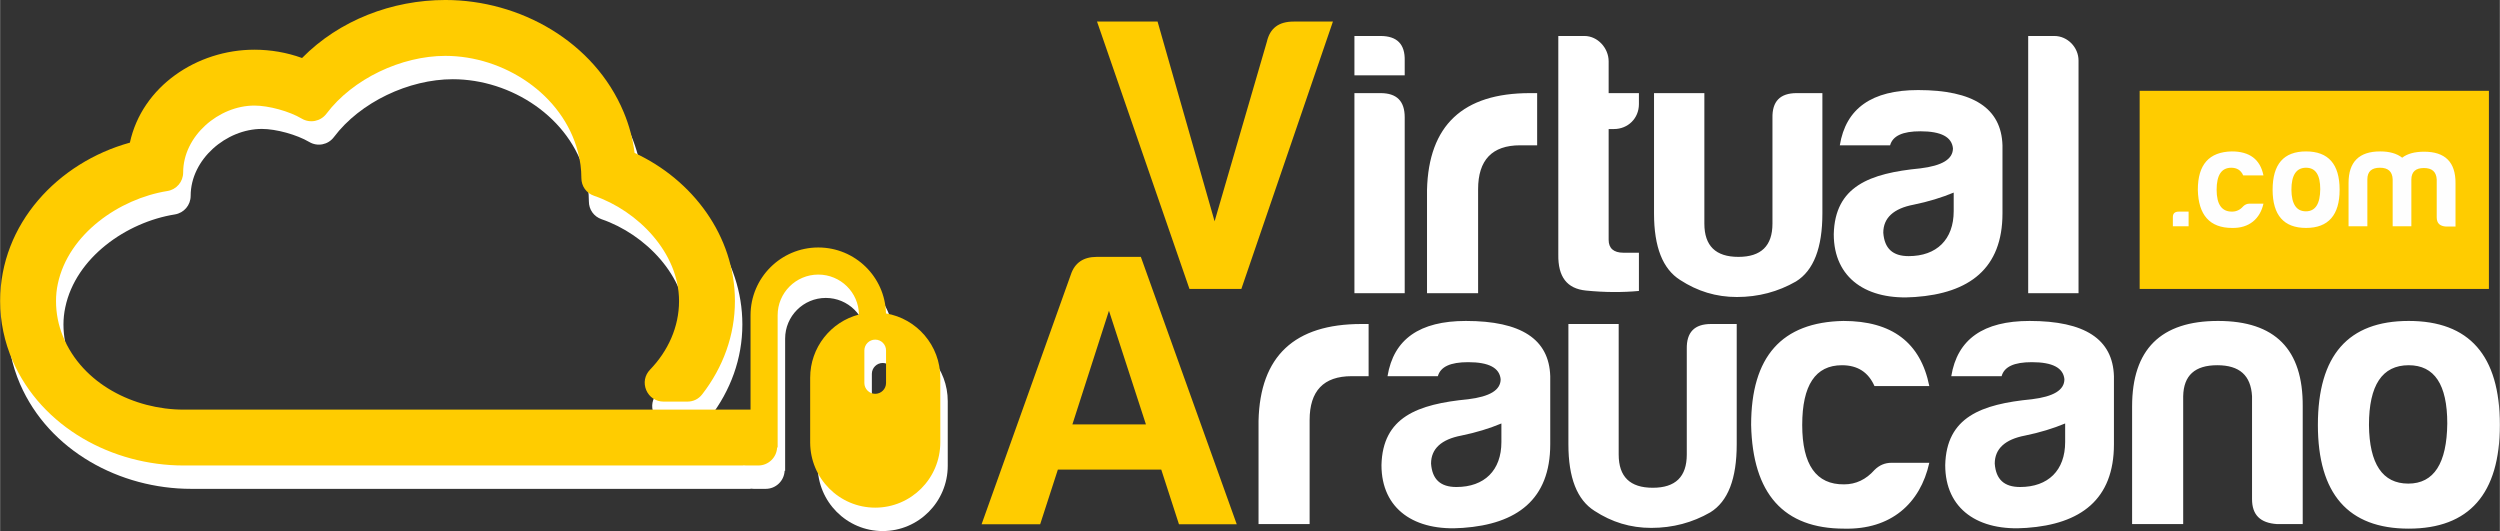 <?xml version="1.0" encoding="UTF-8"?>
<!DOCTYPE svg PUBLIC "-//W3C//DTD SVG 1.1//EN" "http://www.w3.org/Graphics/SVG/1.1/DTD/svg11.dtd">
<!-- Creator: CorelDRAW X8 -->
<svg xmlns="http://www.w3.org/2000/svg" xml:space="preserve" width="10cm" height="2.124cm" version="1.1" style="shape-rendering:geometricPrecision; text-rendering:geometricPrecision; image-rendering:optimizeQuality; fill-rule:evenodd; clip-rule:evenodd"
viewBox="0 0 43352 9209"
 xmlns:xlink="http://www.w3.org/1999/xlink">
 <rect x="0" y="0" width="43352" height="9209" fill="#333333" stroke="none"/>
 <defs>
  <style type="text/css">
   <![CDATA[
    .fil1 {fill:#FFCC00}
    .fil0 {fill:white}
    .fil4 {fill:#FEFEFE;fill-rule:nonzero}
    .fil2 {fill:#FFCC00;fill-rule:nonzero}
    .fil3 {fill:white;fill-rule:nonzero}
   ]]>
  </style>
 </defs>
 <g id="Capa_x0020_1">
  <path class="fil0" d="M15494 7047c0,104 -85,188 -188,188 -103,0 -188,-84 -188,-188l0 -564c0,-103 85,-188 188,-188 103,0 188,85 188,188l0 564zm-1889 1118l9 0 0 -832 0 -2 0 -2 0 -585 0 -872c0,-389 316,-705 705,-705 386,0 699,309 705,694 -487,126 -846,570 -846,1097l0 1119c0,625 505,1133 1128,1133 623,0 1128,-508 1128,-1133l0 -1119c0,-561 -407,-1028 -941,-1117 -16,-634 -536,-1144 -1174,-1144 -649,0 -1175,526 -1175,1175l0 1099 0 358 0 2 0 178 -249 0 -296 0 -9287 0c-856,0 -1756,-445 -2092,-1268 -80,-196 -122,-403 -122,-614 0,-101 11,-201 32,-299 182,-865 1065,-1476 1899,-1609 160,-26 275,-161 275,-323 0,-633 618,-1160 1235,-1160 249,0 607,100 821,226 144,86 327,50 428,-84 457,-608 1303,-1004 2062,-1004 1013,0 2038,663 2301,1668 38,147 59,299 59,450 0,143 86,263 220,310 756,259 1473,986 1473,1825 0,450 -192,868 -502,1190 -93,96 -118,231 -66,354 52,123 167,199 301,199l411 0c105,0 195,-44 259,-127 362,-468 566,-1024 566,-1616 0,-1131 -736,-2106 -1739,-2570 -31,-242 -95,-480 -189,-706 -510,-1222 -1798,-1945 -3094,-1945 -919,0 -1839,349 -2484,1006 -264,-97 -546,-145 -827,-145 -996,0 -1948,636 -2159,1612 -1246,345 -2250,1408 -2250,2748 0,357 74,707 216,1035 504,1158 1733,1816 2966,1816l9694 0c6,0 12,-1 18,-3 14,2 28,3 42,3l212 0c175,0 319,-139 327,-313z"/>
  <path class="fil1" d="M15364 6642c0,103 -84,188 -188,188 -103,0 -188,-85 -188,-188l0 -564c0,-104 85,-188 188,-188 104,0 188,84 188,188l0 564zm-1889 1118l9 0 0 -832 0 -2 0 -2 0 -586 0 -871c0,-389 316,-705 705,-705 386,0 700,309 705,693 -487,126 -846,570 -846,1097l0 1119c0,625 505,1133 1128,1133 624,0 1129,-508 1129,-1133l0 -1119c0,-561 -408,-1027 -942,-1116 -16,-635 -536,-1144 -1174,-1144 -648,0 -1175,526 -1175,1175l0 1099 0 358 0 2 0 178 -249 0 -296 0 -9287 0c-856,0 -1756,-446 -2092,-1269 -80,-195 -121,-402 -121,-614 0,-100 10,-200 31,-298 183,-865 1066,-1476 1899,-1610 160,-25 275,-161 275,-322 0,-633 618,-1160 1235,-1160 249,0 608,99 821,226 144,85 327,49 428,-84 458,-608 1303,-1004 2063,-1004 1012,0 2037,662 2300,1668 39,147 59,298 59,450 0,142 86,263 221,309 756,259 1473,986 1473,1825 0,451 -192,868 -503,1190 -93,96 -118,231 -66,355 53,123 167,199 301,199l412 0c104,0 194,-44 258,-127 362,-468 567,-1024 567,-1617 0,-1131 -737,-2106 -1740,-2569 -30,-243 -94,-480 -189,-707 -510,-1221 -1797,-1945 -3093,-1945 -919,0 -1839,349 -2485,1006 -264,-96 -546,-144 -827,-144 -995,0 -1947,635 -2159,1612 -1246,344 -2250,1408 -2250,2747 0,357 74,708 216,1035 505,1158 1734,1817 2966,1817l9694 0c6,0 12,-1 19,-3 13,2 27,3 42,3l212 0c175,0 319,-140 326,-313z"/>
  <path class="fil2" d="M22433 374c-260,0 -410,116 -464,348l-907 3116 -989 -3464 -1050 0 1603 4637 900 0 1588 -4637 -681 0z"/>
  <path class="fil2" d="M19019 4455c-232,0 -382,102 -450,307l-1548 4330 1016 0 307 -948 1793 0 307 948 1002 0 -1663 -4637 -764 0zm211 934l641 1971 -1275 0 634 -1971z"/>
  <path class="fil3" d="M23487 624l0 682 872 0 0 -256c7,-282 -131,-426 -420,-426l-452 0zm0 991l0 3470 872 0 0 -3050c0,-283 -138,-420 -420,-420l-452 0zm1259 3470l886 0 0 -1804c0,-505 243,-761 728,-761l296 0 0 -905 -125 0c-1161,0 -1758,557 -1785,1679l0 1791zm3675 -3280l0 -190 -525 0 0 -551c0,-230 -190,-440 -420,-440l-453 0 0 3792c-6,387 151,590 479,623 328,33 637,33 919,7l0 -663 -269 0c-171,0 -256,-79 -256,-223l0 -1922 92 0c242,0 433,-184 433,-433zm3182 -190l-446 0c-289,0 -427,144 -420,433l0 1830c0,387 -197,577 -591,577 -393,0 -590,-190 -590,-577l0 -2263 -873 0 0 2086c0,584 151,964 453,1155 302,196 623,295 984,295 374,0 715,-92 1024,-269 308,-190 459,-584 459,-1181l0 -2086zm1496 2827c-276,0 -420,-131 -440,-406 0,-256 178,-420 525,-486 256,-52 492,-125 696,-210l0 322c0,492 -296,780 -781,780zm203 -2165c361,0 545,99 565,295 0,191 -191,302 -565,348 -879,85 -1482,309 -1502,1142 0,767 577,1154 1410,1089 939,-66 1516,-492 1516,-1450l0 -1181c-20,-643 -505,-958 -1463,-958 -800,0 -1253,315 -1358,958l872 0c46,-164 217,-243 525,-243zm2323 -1653l-453 0 0 4461 873 0 0 -4035c0,-229 -190,-426 -420,-426z"/>
  <path class="fil3" d="M21824 9089l886 0 0 -1804c0,-505 242,-761 728,-761l295 0 0 -905 -125 0c-1161,0 -1758,557 -1784,1679l0 1791zm3432 -643c-276,0 -420,-131 -440,-406 0,-256 177,-420 525,-486 256,-52 492,-125 695,-210l0 322c0,492 -295,780 -780,780zm203 -2165c361,0 544,99 564,295 0,191 -190,302 -564,348 -879,85 -1483,309 -1503,1142 0,767 578,1154 1411,1089 938,-66 1516,-492 1516,-1450l0 -1181c-20,-643 -506,-958 -1463,-958 -801,0 -1254,315 -1359,958l873 0c46,-164 217,-243 525,-243zm4658 -662l-446 0c-288,0 -426,144 -420,433l0 1830c0,387 -196,577 -590,577 -394,0 -591,-190 -591,-577l0 -2263 -872 0 0 2086c0,584 151,964 453,1155 301,196 623,295 984,295 374,0 715,-92 1023,-269 309,-190 459,-584 459,-1181l0 -2086zm3340 2407l-656 0c-111,0 -210,40 -295,125 -145,164 -322,249 -525,249 -486,7 -728,-341 -728,-1030 0,-689 229,-1036 689,-1036 275,0 459,124 564,361l951 0c-151,-755 -649,-1129 -1489,-1129 -1070,20 -1601,617 -1601,1804 26,1194 564,1798 1614,1798 807,20 1319,-433 1476,-1142zm1575 420c-276,0 -420,-131 -440,-406 0,-256 178,-420 525,-486 256,-52 492,-125 696,-210l0 322c0,492 -295,780 -781,780zm203 -2165c361,0 545,99 565,295 0,191 -191,302 -565,348 -879,85 -1482,309 -1502,1142 0,767 577,1154 1411,1089 938,-66 1515,-492 1515,-1450l0 -1181c-20,-643 -505,-958 -1463,-958 -800,0 -1253,315 -1358,958l873 0c45,-164 216,-243 524,-243zm4698 2808l0 -2040c7,-991 -479,-1483 -1469,-1483 -991,0 -1490,492 -1490,1483l0 2040 886 0 0 -2217c7,-361 203,-538 591,-538 387,0 583,177 603,538l0 1784c0,276 144,414 433,433l446 0zm1838 -3523c-1050,0 -1575,597 -1575,1804 0,1194 525,1798 1575,1798 1049,0 1581,-604 1581,-1798 0,-1207 -532,-1804 -1581,-1804zm0 768c446,0 669,334 669,1010 -7,689 -230,1043 -676,1043 -446,0 -676,-341 -682,-1017 0,-689 229,-1036 689,-1036z"/>
  <polygon class="fil1" points="37105,5011 43162,5011 43162,1575 37105,1575 "/>
  <path class="fil4" d="M37785 3670c-70,0 -104,31 -104,94l0 160 273 0 0 -254 -169 0zm1467 -138l-242 0c-41,0 -77,15 -109,46 -53,61 -118,92 -193,92 -179,2 -268,-126 -268,-379 0,-254 84,-382 254,-382 101,0 169,46 207,133l351 0c-56,-278 -240,-416 -549,-416 -394,8 -589,228 -589,665 9,439 208,662 594,662 297,7 486,-160 544,-421zm739 -906c-387,0 -580,220 -580,665 0,439 193,662 580,662 386,0 582,-223 582,-662 0,-445 -196,-665 -582,-665zm0 283c164,0 246,123 246,372 -2,254 -84,384 -249,384 -164,0 -248,-125 -251,-374 0,-254 85,-382 254,-382zm1280 0c143,0 215,65 222,198l0 817 324 0 0 -812c2,-133 75,-198 217,-198 143,0 215,65 223,198l0 657c0,102 53,152 159,160l167 0 0 -752c2,-364 -179,-546 -544,-546 -164,0 -290,34 -381,104 -92,-72 -218,-109 -382,-109 -365,0 -548,182 -548,546l0 752 326 0 0 -817c2,-133 75,-198 217,-198z"/>
 </g>
</svg>
